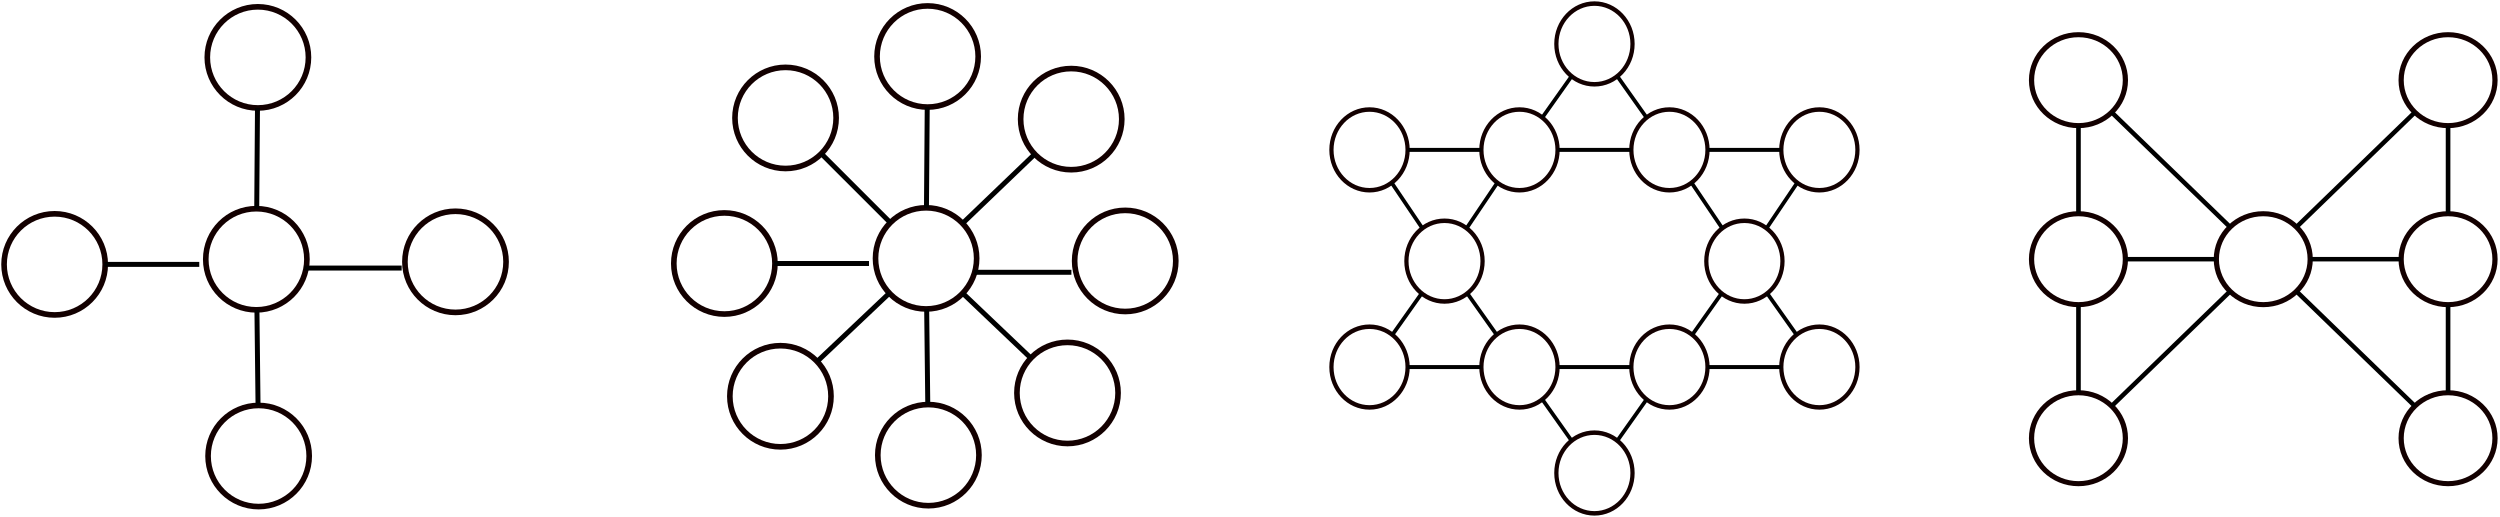 <?xml version="1.0" encoding="UTF-8" standalone="no"?>
<svg
   width="398.592mm"
   height="82.389mm"
   viewBox="0 0 398.592 82.389"
   version="1.1"
   id="svg8"
   inkscape:version="1.1 (c4e8f9e, 2021-05-24)"
   sodipodi:docname="370CircleGraphsAll4.svg"
   inkscape:export-filename="/Users/chriswright/desktop/bitmap.png"
   inkscape:export-xdpi="96"
   inkscape:export-ydpi="96"
   xmlns:inkscape="http://www.inkscape.org/namespaces/inkscape"
   xmlns:sodipodi="http://sodipodi.sourceforge.net/DTD/sodipodi-0.dtd"
   xmlns="http://www.w3.org/2000/svg"
   xmlns:svg="http://www.w3.org/2000/svg"
   xmlns:rdf="http://www.w3.org/1999/02/22-rdf-syntax-ns#"
   xmlns:cc="http://creativecommons.org/ns#"
   xmlns:dc="http://purl.org/dc/elements/1.1/">
  <defs
     id="defs2" />
  <sodipodi:namedview
     id="base"
     pagecolor="#ffffff"
     bordercolor="#666666"
     borderopacity="1.0"
     inkscape:pageopacity="1"
     inkscape:pageshadow="2"
     inkscape:zoom="0.45836723"
     inkscape:cx="817.03048"
     inkscape:cy="188.71331"
     inkscape:document-units="mm"
     inkscape:current-layer="layer1"
     inkscape:document-rotation="0"
     showgrid="true"
     inkscape:window-width="1594"
     inkscape:window-height="943"
     inkscape:window-x="127"
     inkscape:window-y="70"
     inkscape:window-maximized="0"
     inkscape:snap-object-midpoints="true"
     inkscape:snap-global="false"
     fit-margin-top="0.2"
     fit-margin-left="0.2"
     fit-margin-bottom="0.2"
     fit-margin-right="0.2"
     inkscape:pagecheckerboard="0">
    <inkscape:grid
       type="xygrid"
       id="grid10"
       originx="-316.583"
       originy="-128.425" />
  </sodipodi:namedview>
  <g
     inkscape:label="Layer 1"
     inkscape:groupmode="layer"
     id="layer1"
     transform="translate(-316.583,-128.425)">
    <g
       id="g1740">
      <g
         id="g1035"
         transform="translate(0,2.646)">
        <ellipse
           style="fill:none;stroke:#130000;stroke-width:0.897;paint-order:fill markers stroke"
           id="path1815-2"
           cx="325.295"
           cy="167.932"
           rx="8.063"
           ry="8.063" />
        <ellipse
           style="fill:none;stroke:#130000;stroke-width:0.897;paint-order:fill markers stroke"
           id="path1815-0-9"
           cx="357.453"
           cy="167.116"
           rx="8.063"
           ry="8.063" />
        <ellipse
           style="fill:none;stroke:#130000;stroke-width:0.897;paint-order:fill markers stroke"
           id="path1815-5-3"
           cx="357.697"
           cy="134.929"
           rx="8.063"
           ry="8.063" />
        <ellipse
           style="fill:none;stroke:#130000;stroke-width:0.897;paint-order:fill markers stroke"
           id="path1815-35-8"
           cx="389.203"
           cy="167.524"
           rx="8.063"
           ry="8.063" />
        <ellipse
           style="fill:none;stroke:#130000;stroke-width:0.897;paint-order:fill markers stroke"
           id="path1815-32-3"
           cx="357.818"
           cy="198.486"
           rx="8.063"
           ry="8.063" />
        <path
           style="fill:none;stroke:#000000;stroke-width:0.794;stroke-linecap:butt;stroke-linejoin:miter;stroke-miterlimit:4;stroke-dasharray:none;stroke-opacity:1"
           d="m 333.233,167.932 h 15.119"
           id="path3104-8" />
        <path
           style="fill:none;stroke:#000000;stroke-width:0.794;stroke-linecap:butt;stroke-linejoin:miter;stroke-miterlimit:4;stroke-dasharray:none;stroke-opacity:1"
           d="m 365.125,168.517 h 15.497"
           id="path3106-3" />
        <path
           style="fill:none;fill-rule:evenodd;stroke:#000000;stroke-width:0.794;stroke-linecap:butt;stroke-linejoin:miter;stroke-miterlimit:4;stroke-dasharray:none;stroke-opacity:1"
           d="m 357.514,159.053 0.122,-16.061"
           id="path3116-1"
           inkscape:connector-type="polyline"
           inkscape:connector-curvature="0"
           inkscape:connection-start="#path1815-0-9"
           inkscape:connection-end="#path1815-5-3" />
        <path
           style="fill:none;fill-rule:evenodd;stroke:#000000;stroke-width:0.794;stroke-linecap:butt;stroke-linejoin:miter;stroke-miterlimit:4;stroke-dasharray:none;stroke-opacity:1"
           d="m 357.547,175.178 0.177,15.246"
           id="path3124-8"
           inkscape:connector-type="polyline"
           inkscape:connector-curvature="0"
           inkscape:connection-end="#path1815-32-3"
           inkscape:connection-start="#path1815-0-9" />
      </g>
      <g
         id="g1044"
         transform="translate(106.781,2.504)">
        <ellipse
           style="fill:none;stroke:#130000;stroke-width:0.897;paint-order:fill markers stroke"
           id="path1815-2-5"
           cx="325.295"
           cy="167.932"
           rx="8.063"
           ry="8.063" />
        <ellipse
           style="fill:none;stroke:#130000;stroke-width:0.897;paint-order:fill markers stroke"
           id="path1815-3-8"
           cx="335.048"
           cy="144.724"
           rx="8.063"
           ry="8.063" />
        <ellipse
           style="fill:none;stroke:#130000;stroke-width:0.897;paint-order:fill markers stroke"
           id="path1815-0-9-8"
           cx="357.453"
           cy="167.116"
           rx="8.063"
           ry="8.063" />
        <ellipse
           style="fill:none;stroke:#130000;stroke-width:0.897;paint-order:fill markers stroke"
           id="path1815-5-3-0"
           cx="357.697"
           cy="134.929"
           rx="8.063"
           ry="8.063" />
        <ellipse
           style="fill:none;stroke:#130000;stroke-width:0.897;paint-order:fill markers stroke"
           id="path1815-35-8-5"
           cx="389.203"
           cy="167.524"
           rx="8.063"
           ry="8.063" />
        <ellipse
           style="fill:none;stroke:#130000;stroke-width:0.897;paint-order:fill markers stroke"
           id="path1815-52-1"
           cx="334.231"
           cy="189.099"
           rx="8.063"
           ry="8.063" />
        <ellipse
           style="fill:none;stroke:#130000;stroke-width:0.897;paint-order:fill markers stroke"
           id="path1815-32-3-2"
           cx="357.818"
           cy="198.486"
           rx="8.063"
           ry="8.063" />
        <path
           style="fill:none;stroke:#000000;stroke-width:0.794;stroke-linecap:butt;stroke-linejoin:miter;stroke-miterlimit:4;stroke-dasharray:none;stroke-opacity:1"
           d="m 333.233,167.932 h 15.119"
           id="path3104-8-4" />
        <path
           style="fill:none;stroke:#000000;stroke-width:0.794;stroke-linecap:butt;stroke-linejoin:miter;stroke-miterlimit:4;stroke-dasharray:none;stroke-opacity:1"
           d="m 365.125,169.333 h 15.497"
           id="path3106-3-5" />
        <path
           style="fill:none;fill-rule:evenodd;stroke:#000000;stroke-width:0.794;stroke-linecap:butt;stroke-linejoin:miter;stroke-miterlimit:4;stroke-dasharray:none;stroke-opacity:1"
           d="m 357.514,159.053 0.122,-16.061"
           id="path3116-1-0"
           inkscape:connector-type="polyline"
           inkscape:connector-curvature="0"
           inkscape:connection-start="#path1815-0-9-8"
           inkscape:connection-end="#path1815-5-3-0" />
        <path
           style="fill:none;fill-rule:evenodd;stroke:#000000;stroke-width:0.794;stroke-linecap:butt;stroke-linejoin:miter;stroke-miterlimit:4;stroke-dasharray:none;stroke-opacity:1"
           d="m 340.087,183.556 11.511,-10.897"
           id="path3122-7"
           inkscape:connector-type="polyline"
           inkscape:connector-curvature="0"
           inkscape:connection-end="#path1815-0-9-8"
           inkscape:connection-start="#path1815-52-1" />
        <path
           style="fill:none;fill-rule:evenodd;stroke:#000000;stroke-width:0.794;stroke-linecap:butt;stroke-linejoin:miter;stroke-miterlimit:4;stroke-dasharray:none;stroke-opacity:1"
           d="m 357.547,175.178 0.177,15.246"
           id="path3124-8-4"
           inkscape:connector-type="polyline"
           inkscape:connector-curvature="0"
           inkscape:connection-end="#path1815-32-3-2"
           inkscape:connection-start="#path1815-0-9-8" />
        <path
           style="fill:none;fill-rule:evenodd;stroke:#000000;stroke-width:0.794;stroke-linecap:butt;stroke-linejoin:miter;stroke-miterlimit:4;stroke-dasharray:none;stroke-opacity:1"
           d="M 351.75,161.416 340.751,150.424"
           id="path3128-8"
           inkscape:connector-type="polyline"
           inkscape:connector-curvature="0"
           inkscape:connection-start="#path1815-0-9-8"
           inkscape:connection-end="#path1815-3-8" />
        <ellipse
           style="fill:none;stroke:#130000;stroke-width:0.897;paint-order:fill markers stroke"
           id="path1815-35-8-2"
           cx="380.592"
           cy="144.916"
           rx="8.063"
           ry="8.063" />
        <ellipse
           style="fill:none;stroke:#130000;stroke-width:0.897;paint-order:fill markers stroke"
           id="path1815-35-8-7"
           cx="380"
           cy="188.571"
           rx="8.063"
           ry="8.063" />
        <path
           style="fill:none;fill-rule:evenodd;stroke:#000000;stroke-width:0.794;stroke-linecap:butt;stroke-linejoin:miter;stroke-miterlimit:4;stroke-dasharray:none;stroke-opacity:1"
           d="M 374.159,183.013 363.294,172.674"
           id="path1021"
           inkscape:connector-type="polyline"
           inkscape:connector-curvature="0"
           inkscape:connection-end="#path1815-0-9-8"
           inkscape:connection-start="#path1815-35-8-7" />
        <path
           style="fill:none;fill-rule:evenodd;stroke:#000000;stroke-width:0.794;stroke-linecap:butt;stroke-linejoin:miter;stroke-miterlimit:4;stroke-dasharray:none;stroke-opacity:1"
           d="m 374.774,150.498 -11.502,11.035"
           id="path1023"
           inkscape:connector-type="polyline"
           inkscape:connector-curvature="0"
           inkscape:connection-start="#path1815-35-8-2"
           inkscape:connection-end="#path1815-0-9-8" />
      </g>
      <g
         id="g1234"
         transform="matrix(0.753,0,0,0.798,287.888,-113.711)">
        <g
           id="g1201">
          <ellipse
             style="fill:none;stroke:#130000;stroke-width:0.897;paint-order:fill markers stroke"
             id="path1815-52-2-4"
             cx="359.833"
             cy="333.375"
             rx="8.063"
             ry="8.063" />
          <ellipse
             style="fill:none;stroke:#130000;stroke-width:0.897;paint-order:fill markers stroke"
             id="path1815-52-2-6"
             cx="328.083"
             cy="333.375"
             rx="8.063"
             ry="8.063" />
          <ellipse
             style="fill:none;stroke:#130000;stroke-width:0.897;paint-order:fill markers stroke"
             id="path1815-52-2-4-4"
             cx="391.583"
             cy="333.375"
             rx="8.063"
             ry="8.063" />
          <ellipse
             style="fill:none;stroke:#130000;stroke-width:0.897;paint-order:fill markers stroke"
             id="path1815-52-2-4-9"
             cx="423.333"
             cy="333.375"
             rx="8.063"
             ry="8.063" />
          <ellipse
             style="fill:none;stroke:#130000;stroke-width:0.897;paint-order:fill markers stroke"
             id="path1815-52-2-4-5"
             cx="375.708"
             cy="312.208"
             rx="8.063"
             ry="8.063" />
          <ellipse
             style="fill:none;stroke:#130000;stroke-width:0.897;paint-order:fill markers stroke"
             id="path1815-52-2-4-1"
             cx="343.958"
             cy="355.6"
             rx="8.063"
             ry="8.063" />
          <ellipse
             style="fill:none;stroke:#130000;stroke-width:0.897;paint-order:fill markers stroke"
             id="path1815-52-2-4-3"
             cx="328.083"
             cy="376.767"
             rx="8.063"
             ry="8.063" />
          <ellipse
             style="fill:none;stroke:#130000;stroke-width:0.897;paint-order:fill markers stroke"
             id="path1815-52-2-4-32"
             cx="359.833"
             cy="376.767"
             rx="8.063"
             ry="8.063" />
          <ellipse
             style="fill:none;stroke:#130000;stroke-width:0.897;paint-order:fill markers stroke"
             id="path1815-52-2-4-6"
             cx="391.583"
             cy="376.767"
             rx="8.063"
             ry="8.063" />
          <ellipse
             style="fill:none;stroke:#130000;stroke-width:0.897;paint-order:fill markers stroke"
             id="path1815-52-2-4-0"
             cx="423.333"
             cy="376.767"
             rx="8.063"
             ry="8.063" />
          <ellipse
             style="fill:none;stroke:#130000;stroke-width:0.897;paint-order:fill markers stroke"
             id="path1815-52-2-4-7"
             cx="407.458"
             cy="355.6"
             rx="8.063"
             ry="8.063" />
          <ellipse
             style="fill:none;stroke:#130000;stroke-width:0.897;paint-order:fill markers stroke"
             id="path1815-52-2-4-8"
             cx="375.708"
             cy="397.933"
             rx="8.063"
             ry="8.063" />
          <path
             style="fill:none;fill-rule:evenodd;stroke:#000000;stroke-width:0.794;stroke-linecap:butt;stroke-linejoin:miter;stroke-miterlimit:4;stroke-dasharray:none;stroke-opacity:1"
             d="m 332.921,370.316 6.199,-8.266"
             id="path1131"
             inkscape:connector-type="polyline"
             inkscape:connector-curvature="0"
             inkscape:connection-start="#path1815-52-2-4-3"
             inkscape:connection-end="#path1815-52-2-4-1" />
          <path
             style="fill:none;fill-rule:evenodd;stroke:#000000;stroke-width:0.794;stroke-linecap:butt;stroke-linejoin:miter;stroke-miterlimit:4;stroke-dasharray:none;stroke-opacity:1"
             d="m 380.546,318.659 6.199,8.266"
             id="path1135"
             inkscape:connector-type="polyline"
             inkscape:connector-curvature="0"
             inkscape:connection-start="#path1815-52-2-4-5"
             inkscape:connection-end="#path1815-52-2-4-4" />
          <path
             style="fill:none;fill-rule:evenodd;stroke:#000000;stroke-width:0.794;stroke-linecap:butt;stroke-linejoin:miter;stroke-miterlimit:4;stroke-dasharray:none;stroke-opacity:1"
             d="m 399.647,333.375 h 15.624"
             id="path1137"
             inkscape:connector-type="polyline"
             inkscape:connector-curvature="0"
             inkscape:connection-start="#path1815-52-2-4-4"
             inkscape:connection-end="#path1815-52-2-4-9" />
          <path
             style="fill:none;fill-rule:evenodd;stroke:#000000;stroke-width:0.794;stroke-linecap:butt;stroke-linejoin:miter;stroke-miterlimit:4;stroke-dasharray:none;stroke-opacity:1"
             d="m 418.647,339.936 -6.502,9.103"
             id="path1139"
             inkscape:connector-type="polyline"
             inkscape:connector-curvature="0"
             inkscape:connection-start="#path1815-52-2-4-9"
             inkscape:connection-end="#path1815-52-2-4-7" />
          <path
             style="fill:none;fill-rule:evenodd;stroke:#000000;stroke-width:0.794;stroke-linecap:butt;stroke-linejoin:miter;stroke-miterlimit:4;stroke-dasharray:none;stroke-opacity:1"
             d="m 412.296,362.05 6.199,8.266"
             id="path1141"
             inkscape:connector-type="polyline"
             inkscape:connector-curvature="0"
             inkscape:connection-start="#path1815-52-2-4-7"
             inkscape:connection-end="#path1815-52-2-4-0" />
          <path
             style="fill:none;fill-rule:evenodd;stroke:#000000;stroke-width:0.794;stroke-linecap:butt;stroke-linejoin:miter;stroke-miterlimit:4;stroke-dasharray:none;stroke-opacity:1"
             d="m 415.27,376.767 -15.624,0"
             id="path1143"
             inkscape:connector-type="polyline"
             inkscape:connector-curvature="0"
             inkscape:connection-start="#path1815-52-2-4-0"
             inkscape:connection-end="#path1815-52-2-4-6" />
          <path
             style="fill:none;fill-rule:evenodd;stroke:#000000;stroke-width:0.794;stroke-linecap:butt;stroke-linejoin:miter;stroke-miterlimit:4;stroke-dasharray:none;stroke-opacity:1"
             d="m 386.746,383.217 -6.199,8.266"
             id="path1145"
             inkscape:connector-type="polyline"
             inkscape:connector-curvature="0"
             inkscape:connection-start="#path1815-52-2-4-6"
             inkscape:connection-end="#path1815-52-2-4-8" />
          <path
             style="fill:none;fill-rule:evenodd;stroke:#000000;stroke-width:0.794;stroke-linecap:butt;stroke-linejoin:miter;stroke-miterlimit:4;stroke-dasharray:none;stroke-opacity:1"
             d="m 370.871,391.483 -6.199,-8.266"
             id="path1147"
             inkscape:connector-type="polyline"
             inkscape:connector-curvature="0"
             inkscape:connection-start="#path1815-52-2-4-8"
             inkscape:connection-end="#path1815-52-2-4-32" />
          <path
             style="fill:none;fill-rule:evenodd;stroke:#000000;stroke-width:0.794;stroke-linecap:butt;stroke-linejoin:miter;stroke-miterlimit:4;stroke-dasharray:none;stroke-opacity:1"
             d="M 351.77,376.767 H 336.147"
             id="path1149"
             inkscape:connector-type="polyline"
             inkscape:connector-curvature="0"
             inkscape:connection-start="#path1815-52-2-4-32"
             inkscape:connection-end="#path1815-52-2-4-3" />
          <path
             style="fill:none;fill-rule:evenodd;stroke:#000000;stroke-width:0.794;stroke-linecap:butt;stroke-linejoin:miter;stroke-miterlimit:4;stroke-dasharray:none;stroke-opacity:1"
             d="m 339.272,349.039 -6.502,-9.103"
             id="path1151"
             inkscape:connector-type="polyline"
             inkscape:connector-curvature="0"
             inkscape:connection-start="#path1815-52-2-4-1"
             inkscape:connection-end="#path1815-52-2-6" />
          <path
             style="fill:none;fill-rule:evenodd;stroke:#000000;stroke-width:0.794;stroke-linecap:butt;stroke-linejoin:miter;stroke-miterlimit:4;stroke-dasharray:none;stroke-opacity:1"
             d="m 336.147,333.375 h 15.624"
             id="path1153"
             inkscape:connector-type="polyline"
             inkscape:connector-curvature="0"
             inkscape:connection-start="#path1815-52-2-6"
             inkscape:connection-end="#path1815-52-2-4" />
          <path
             style="fill:none;fill-rule:evenodd;stroke:#000000;stroke-width:0.794;stroke-linecap:butt;stroke-linejoin:miter;stroke-miterlimit:4;stroke-dasharray:none;stroke-opacity:1"
             d="m 364.671,326.925 6.199,-8.266"
             id="path1155"
             inkscape:connector-type="polyline"
             inkscape:connector-curvature="0"
             inkscape:connection-start="#path1815-52-2-4"
             inkscape:connection-end="#path1815-52-2-4-5" />
          <path
             style="fill:none;fill-rule:evenodd;stroke:#000000;stroke-width:0.794;stroke-linecap:butt;stroke-linejoin:miter;stroke-miterlimit:4;stroke-dasharray:none;stroke-opacity:1"
             d="m 396.27,339.936 6.502,9.103"
             id="path1159"
             inkscape:connector-type="polyline"
             inkscape:connector-curvature="0"
             inkscape:connection-start="#path1815-52-2-4-4"
             inkscape:connection-end="#path1815-52-2-4-7" />
          <path
             style="fill:none;fill-rule:evenodd;stroke:#000000;stroke-width:0.794;stroke-linecap:butt;stroke-linejoin:miter;stroke-miterlimit:4;stroke-dasharray:none;stroke-opacity:1"
             d="m 402.621,362.05 -6.199,8.266"
             id="path1161"
             inkscape:connector-type="polyline"
             inkscape:connector-curvature="0"
             inkscape:connection-start="#path1815-52-2-4-7"
             inkscape:connection-end="#path1815-52-2-4-6" />
          <path
             style="fill:none;fill-rule:evenodd;stroke:#000000;stroke-width:0.794;stroke-linecap:butt;stroke-linejoin:miter;stroke-miterlimit:4;stroke-dasharray:none;stroke-opacity:1"
             d="M 383.52,376.767 H 367.897"
             id="path1163"
             inkscape:connector-type="polyline"
             inkscape:connector-curvature="0"
             inkscape:connection-start="#path1815-52-2-4-6"
             inkscape:connection-end="#path1815-52-2-4-32" />
          <path
             style="fill:none;fill-rule:evenodd;stroke:#000000;stroke-width:0.794;stroke-linecap:butt;stroke-linejoin:miter;stroke-miterlimit:4;stroke-dasharray:none;stroke-opacity:1"
             d="m 354.996,370.316 -6.199,-8.266"
             id="path1165"
             inkscape:connector-type="polyline"
             inkscape:connector-curvature="0"
             inkscape:connection-start="#path1815-52-2-4-32"
             inkscape:connection-end="#path1815-52-2-4-1" />
          <path
             style="fill:none;fill-rule:evenodd;stroke:#000000;stroke-width:0.794;stroke-linecap:butt;stroke-linejoin:miter;stroke-miterlimit:4;stroke-dasharray:none;stroke-opacity:1"
             d="m 348.645,349.039 6.502,-9.103"
             id="path1167"
             inkscape:connector-type="polyline"
             inkscape:connector-curvature="0"
             inkscape:connection-start="#path1815-52-2-4-1"
             inkscape:connection-end="#path1815-52-2-4" />
          <path
             style="fill:none;fill-rule:evenodd;stroke:#000000;stroke-width:0.794;stroke-linecap:butt;stroke-linejoin:miter;stroke-miterlimit:4;stroke-dasharray:none;stroke-opacity:1"
             d="m 367.897,333.375 h 15.624"
             id="path1169"
             inkscape:connector-type="polyline"
             inkscape:connector-curvature="0"
             inkscape:connection-start="#path1815-52-2-4"
             inkscape:connection-end="#path1815-52-2-4-4" />
        </g>
      </g>
      <g
         id="g1080"
         transform="matrix(0.928,0,0,0.899,363.148,-125.198)">
        <ellipse
           style="fill:none;stroke:#130000;stroke-width:0.897;paint-order:fill markers stroke"
           id="path1815-6-6-3"
           cx="306.917"
           cy="296.333"
           rx="8.063"
           ry="8.063" />
        <ellipse
           style="fill:none;stroke:#130000;stroke-width:0.897;paint-order:fill markers stroke"
           id="path1815-6-6-9"
           cx="306.917"
           cy="328.083"
           rx="8.063"
           ry="8.063" />
        <ellipse
           style="fill:none;stroke:#130000;stroke-width:0.897;paint-order:fill markers stroke"
           id="path1815-6-6-32"
           cx="306.917"
           cy="359.833"
           rx="8.063"
           ry="8.063" />
        <ellipse
           style="fill:none;stroke:#130000;stroke-width:0.897;paint-order:fill markers stroke"
           id="path1815-6-6-1"
           cx="338.667"
           cy="328.083"
           rx="8.063"
           ry="8.063" />
        <ellipse
           style="fill:none;stroke:#130000;stroke-width:0.897;paint-order:fill markers stroke"
           id="path1815-6-6-3-5"
           cx="370.417"
           cy="296.333"
           rx="8.063"
           ry="8.063" />
        <ellipse
           style="fill:none;stroke:#130000;stroke-width:0.897;paint-order:fill markers stroke"
           id="path1815-6-6-9-6"
           cx="370.417"
           cy="328.083"
           rx="8.063"
           ry="8.063" />
        <ellipse
           style="fill:none;stroke:#130000;stroke-width:0.897;paint-order:fill markers stroke"
           id="path1815-6-6-32-2"
           cx="370.417"
           cy="359.833"
           rx="8.063"
           ry="8.063" />
        <path
           style="fill:none;fill-rule:evenodd;stroke:#000000;stroke-width:0.794;stroke-linecap:butt;stroke-linejoin:miter;stroke-miterlimit:4;stroke-dasharray:none;stroke-opacity:1"
           d="m 306.917,351.77 0,-15.624"
           id="path1043"
           inkscape:connector-type="polyline"
           inkscape:connector-curvature="0"
           inkscape:connection-start="#path1815-6-6-32"
           inkscape:connection-end="#path1815-6-6-9" />
        <path
           style="fill:none;fill-rule:evenodd;stroke:#000000;stroke-width:0.794;stroke-linecap:butt;stroke-linejoin:miter;stroke-miterlimit:4;stroke-dasharray:none;stroke-opacity:1"
           d="m 306.917,320.02 0,-15.624"
           id="path1045"
           inkscape:connector-type="polyline"
           inkscape:connector-curvature="0"
           inkscape:connection-start="#path1815-6-6-9"
           inkscape:connection-end="#path1815-6-6-3" />
        <path
           style="fill:none;fill-rule:evenodd;stroke:#000000;stroke-width:0.794;stroke-linecap:butt;stroke-linejoin:miter;stroke-miterlimit:4;stroke-dasharray:none;stroke-opacity:1"
           d="m 312.618,302.035 20.347,20.347"
           id="path1047"
           inkscape:connector-type="polyline"
           inkscape:connector-curvature="0"
           inkscape:connection-start="#path1815-6-6-3"
           inkscape:connection-end="#path1815-6-6-1" />
        <path
           style="fill:none;fill-rule:evenodd;stroke:#000000;stroke-width:0.794;stroke-linecap:butt;stroke-linejoin:miter;stroke-miterlimit:4;stroke-dasharray:none;stroke-opacity:1"
           d="m 344.368,333.785 20.347,20.347"
           id="path1049"
           inkscape:connector-type="polyline"
           inkscape:connector-curvature="0"
           inkscape:connection-start="#path1815-6-6-1"
           inkscape:connection-end="#path1815-6-6-32-2" />
        <path
           style="fill:none;fill-rule:evenodd;stroke:#000000;stroke-width:0.794;stroke-linecap:butt;stroke-linejoin:miter;stroke-miterlimit:4;stroke-dasharray:none;stroke-opacity:1"
           d="m 370.417,320.02 0,-15.624"
           id="path1051"
           inkscape:connector-type="polyline"
           inkscape:connector-curvature="0"
           inkscape:connection-start="#path1815-6-6-9-6"
           inkscape:connection-end="#path1815-6-6-3-5" />
        <path
           style="fill:none;fill-rule:evenodd;stroke:#000000;stroke-width:0.794;stroke-linecap:butt;stroke-linejoin:miter;stroke-miterlimit:4;stroke-dasharray:none;stroke-opacity:1"
           d="m 364.715,302.035 -20.347,20.347"
           id="path1053"
           inkscape:connector-type="polyline"
           inkscape:connector-curvature="0"
           inkscape:connection-start="#path1815-6-6-3-5"
           inkscape:connection-end="#path1815-6-6-1" />
        <path
           style="fill:none;fill-rule:evenodd;stroke:#000000;stroke-width:0.794;stroke-linecap:butt;stroke-linejoin:miter;stroke-miterlimit:4;stroke-dasharray:none;stroke-opacity:1"
           d="m 332.965,333.785 -20.347,20.347"
           id="path1055"
           inkscape:connector-type="polyline"
           inkscape:connector-curvature="0"
           inkscape:connection-start="#path1815-6-6-1"
           inkscape:connection-end="#path1815-6-6-32" />
        <path
           style="fill:none;fill-rule:evenodd;stroke:#000000;stroke-width:0.794;stroke-linecap:butt;stroke-linejoin:miter;stroke-miterlimit:4;stroke-dasharray:none;stroke-opacity:1"
           d="m 370.417,351.77 0,-15.624"
           id="path1057"
           inkscape:connector-type="polyline"
           inkscape:connector-curvature="0"
           inkscape:connection-start="#path1815-6-6-32-2"
           inkscape:connection-end="#path1815-6-6-9-6" />
        <path
           style="fill:none;fill-rule:evenodd;stroke:#000000;stroke-width:0.794;stroke-linecap:butt;stroke-linejoin:miter;stroke-miterlimit:4;stroke-dasharray:none;stroke-opacity:1"
           d="M 362.353,328.083 H 346.73"
           id="path1059"
           inkscape:connector-type="polyline"
           inkscape:connector-curvature="0"
           inkscape:connection-start="#path1815-6-6-9-6"
           inkscape:connection-end="#path1815-6-6-1" />
        <path
           style="fill:none;fill-rule:evenodd;stroke:#000000;stroke-width:0.794;stroke-linecap:butt;stroke-linejoin:miter;stroke-miterlimit:4;stroke-dasharray:none;stroke-opacity:1"
           d="M 330.603,328.083 H 314.98"
           id="path1061"
           inkscape:connector-type="polyline"
           inkscape:connector-curvature="0"
           inkscape:connection-start="#path1815-6-6-1"
           inkscape:connection-end="#path1815-6-6-9" />
      </g>
    </g>
  </g>
</svg>
